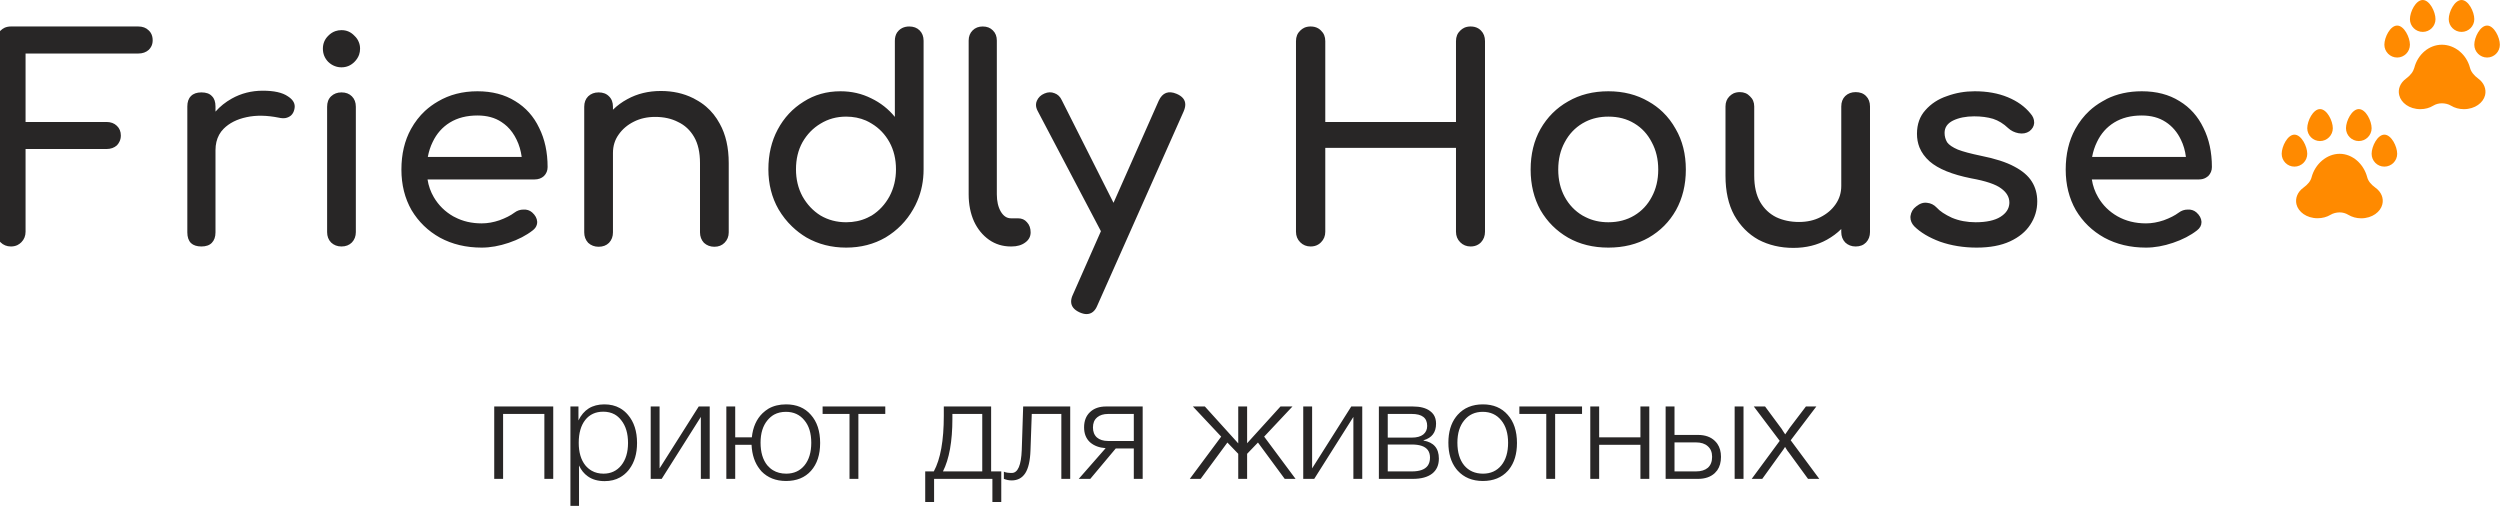 <svg width="355" height="72" viewBox="0 0 355 72" fill="none" xmlns="http://www.w3.org/2000/svg" xmlns:xlink="http://www.w3.org/1999/xlink">
	<desc>
			Created with Pixso.
	</desc>
	<defs>
		<clipPath id="clip44_401">
			<rect id="pawprints 2" width="31" height="31" transform="translate(324 0)" fill="white" fill-opacity="0"/>
		</clipPath>
	</defs>
	<path id="приют для животных" d="M82.14 57.72L82.14 59.7Q82.69 58.57 83.59 58Q84.52 57.42 85.82 57.42Q87.07 57.42 88.02 57.95Q88.67 58.31 89.18 58.92C90.03 59.92 90.46 61.24 90.46 62.9Q90.46 65.16 89.37 66.61L89.37 66.61Q89.29 66.73 89.2 66.83Q88.69 67.43 88.04 67.79Q87.1 68.32 85.86 68.32Q84.42 68.32 83.47 67.64Q82.68 67.09 82.22 66.1L82.22 71.83L81 71.83L81 57.72L82.14 57.72ZM111.62 57.42C113.1 57.42 114.28 57.91 115.14 58.9C116.02 59.88 116.46 61.22 116.46 62.9C116.46 64.56 116.03 65.88 115.16 66.86C114.3 67.82 113.12 68.3 111.62 68.3C110.17 68.3 109 67.83 108.12 66.92Q108.01 66.79 107.9 66.65Q106.82 65.3 106.72 63.16L104.4 63.16L104.4 68L103.14 68L103.14 57.72L104.4 57.72L104.4 62.1L106.76 62.1C106.91 60.66 107.42 59.52 108.28 58.68Q108.67 58.31 109.11 58.04L109.11 58.04Q110.18 57.42 111.62 57.42ZM210.57 57.42C212.05 57.42 213.22 57.91 214.09 58.9C214.97 59.88 215.41 61.22 215.41 62.9Q215.41 65.24 214.27 66.67L214.27 66.67Q214.19 66.77 214.11 66.86C213.24 67.82 212.06 68.3 210.57 68.3C209.08 68.3 207.88 67.81 206.99 66.83Q206.88 66.71 206.78 66.58Q205.67 65.15 205.67 62.86Q205.67 60.61 206.75 59.19L206.75 59.19Q206.87 59.04 206.99 58.9C207.88 57.91 209.08 57.42 210.57 57.42ZM78.56 68L77.3 68L77.3 58.78L71.44 58.78L71.44 68L70.18 68L70.18 57.72L78.56 57.72L78.56 68ZM100.78 68L99.52 68L99.52 59.2L93.96 68L92.4 68L92.4 57.72L93.66 57.72L93.66 66.51L99.22 57.72L100.78 57.72L100.78 68ZM125.71 58.78L121.89 58.78L121.89 68L120.63 68L120.63 58.78L116.81 58.78L116.81 57.72L125.71 57.72L125.71 58.78ZM142.18 71.28L140.92 71.28L140.92 68L132.64 68L132.64 71.28L131.38 71.28L131.38 66.94L132.6 66.94C133.55 65.19 134.02 62.56 134.02 59.04L134.02 57.72L140.74 57.72L140.74 66.94L142.18 66.94L142.18 71.28ZM151.97 68L150.71 68L150.71 58.78L146.51 58.78L146.33 63.94C146.28 65.43 146.03 66.51 145.59 67.19C145.15 67.87 144.51 68.22 143.65 68.22C143.28 68.22 142.91 68.14 142.55 68L142.55 66.98C142.79 67.1 143.17 67.16 143.67 67.16C144.54 67.16 145.01 66.06 145.09 63.88L145.29 57.72L151.97 57.72L151.97 68ZM162.26 68L161 68L161 63.68L158.44 63.68L154.82 68L153.18 68L157 63.64Q155.65 63.54 154.83 62.84Q154.79 62.81 154.76 62.78C154.21 62.26 153.94 61.56 153.94 60.68C153.94 59.77 154.22 59.05 154.78 58.52C155.35 57.98 156.11 57.72 157.06 57.72L162.26 57.72L162.26 68ZM174.29 62.84L170.49 68L168.95 68L173.41 62L169.39 57.72L171.09 57.72L175.83 62.96L175.83 57.72L177.09 57.72L177.09 62.94L181.83 57.72L183.53 57.72L179.51 62L183.97 68L182.43 68L178.63 62.84L177.09 64.44L177.09 68L175.83 68L175.83 64.44L174.29 62.84ZM193.44 68L192.18 68L192.18 59.2L186.62 68L185.06 68L185.06 57.72L186.32 57.72L186.32 66.51L191.88 57.72L193.44 57.72L193.44 68ZM204.32 65.12C204.32 66.05 204 66.76 203.36 67.26C202.72 67.75 201.81 68 200.62 68L195.8 68L195.8 57.72L200.62 57.72C201.67 57.72 202.49 57.93 203.06 58.36Q203.38 58.59 203.58 58.89Q203.92 59.41 203.92 60.16C203.92 61.4 203.33 62.18 202.14 62.52L202.14 62.56C203.59 62.81 204.32 63.66 204.32 65.12ZM224.65 58.78L220.83 58.78L220.83 68L219.57 68L219.57 58.78L215.75 58.78L215.75 57.72L224.65 57.72L224.65 58.78ZM234.2 68L232.94 68L232.94 63.16L227.08 63.16L227.08 68L225.82 68L225.82 57.72L227.08 57.72L227.08 62.1L232.94 62.1L232.94 57.72L234.2 57.72L234.2 68ZM236.52 57.72L237.78 57.72L237.78 61.76L241.12 61.76C242.12 61.76 242.92 62.04 243.5 62.6Q243.71 62.8 243.87 63.03L243.87 63.03Q244.38 63.78 244.38 64.87Q244.38 66.02 243.85 66.78Q243.69 66.99 243.5 67.18C242.92 67.72 242.12 68 241.12 68L236.52 68L236.52 57.72ZM246.32 57.72L247.58 57.72L247.58 68L246.32 68L246.32 57.72ZM257.92 57.72L254.28 62.52L258.34 68L256.74 68L254 64.24C253.96 64.18 253.91 64.12 253.84 64.04Q253.76 63.9 253.66 63.76C253.61 63.66 253.55 63.56 253.48 63.46C253.34 63.7 253.16 63.95 252.96 64.22L250.24 68L248.74 68L252.72 62.6L249.04 57.72L250.64 57.72L252.86 60.72C252.94 60.81 253.05 60.97 253.18 61.2C253.33 61.41 253.44 61.57 253.5 61.68C253.89 61.12 254.11 60.8 254.16 60.72L256.44 57.72L257.92 57.72ZM88.22 59.68Q87.81 59.14 87.27 58.84Q86.57 58.46 85.66 58.46C84.58 58.46 83.72 58.85 83.1 59.64Q82.18 60.82 82.18 62.88C82.18 64.22 82.49 65.29 83.12 66.08Q83.52 66.56 84.03 66.85Q84.75 67.26 85.7 67.26C86.75 67.26 87.59 66.86 88.22 66.08C88.86 65.28 89.18 64.22 89.18 62.9C89.18 61.55 88.86 60.48 88.22 59.68ZM114.22 59.68C113.57 58.88 112.7 58.48 111.6 58.48Q110.66 58.48 109.93 58.87Q109.4 59.17 108.98 59.68C108.33 60.46 108 61.52 108 62.86Q108 64.9 108.96 66.08Q109.32 66.5 109.76 66.77Q110.56 67.26 111.64 67.26C112.74 67.26 113.6 66.86 114.24 66.08C114.88 65.29 115.2 64.22 115.2 62.88C115.2 61.53 114.88 60.46 114.22 59.68ZM213.17 59.68C212.52 58.88 211.64 58.48 210.55 58.48C209.46 58.48 208.58 58.88 207.93 59.68C207.28 60.46 206.95 61.52 206.95 62.86C206.95 64.22 207.27 65.29 207.91 66.08C208.56 66.86 209.46 67.26 210.59 67.26C211.68 67.26 212.55 66.86 213.19 66.08C213.83 65.29 214.15 64.22 214.15 62.88C214.15 61.53 213.82 60.46 213.17 59.68ZM139.48 66.94L139.48 58.78L135.24 58.78L135.24 59.46C135.24 62.68 134.79 65.18 133.9 66.94L139.48 66.94ZM161 58.78L157.36 58.78Q156.37 58.78 155.8 59.26Q155.78 59.28 155.76 59.3C155.38 59.63 155.2 60.1 155.2 60.7C155.2 61.3 155.38 61.77 155.76 62.12Q156.34 62.62 157.36 62.62L161 62.62L161 58.78ZM202.66 60.48C202.66 59.34 201.93 58.78 200.48 58.78L197.06 58.78L197.06 62.14L200.48 62.14C201.19 62.14 201.73 61.99 202.1 61.7C202.47 61.4 202.66 61 202.66 60.48ZM243.12 64.87C243.12 64.22 242.92 63.72 242.5 63.36L242.49 63.35Q241.89 62.82 240.82 62.82L237.78 62.82L237.78 66.94L240.82 66.94C241.56 66.94 242.12 66.76 242.52 66.42C242.92 66.06 243.12 65.54 243.12 64.87ZM203.06 64.98Q203.06 64.34 202.76 63.92Q202.18 63.12 200.48 63.12L197.06 63.12L197.06 66.94L200.48 66.94Q202.12 66.94 202.72 66.15Q203.06 65.69 203.06 64.98Z" fill="#282626" fill-opacity="1" fill-rule="evenodd"/>
	<path id="Friendly House" d="M1.55 35C0.97 35 0.47 34.8 0.07 34.4C-0.33 34 -0.53 33.5 -0.53 32.91L-0.53 5.84Q-0.53 5.21 -0.25 4.76Q-0.12 4.54 0.07 4.35Q0.34 4.09 0.65 3.94Q1.06 3.76 1.55 3.76L19.64 3.76C20.25 3.76 20.74 3.94 21.12 4.32Q21.27 4.46 21.39 4.64Q21.68 5.09 21.68 5.72Q21.68 6.26 21.44 6.67Q21.31 6.89 21.12 7.08C20.74 7.42 20.25 7.6 19.64 7.6L3.63 7.6L3.63 17.32L15.12 17.32C15.73 17.32 16.22 17.5 16.6 17.87C16.97 18.22 17.16 18.68 17.16 19.24Q17.16 19.74 16.95 20.14Q16.82 20.41 16.6 20.64C16.22 20.98 15.73 21.16 15.12 21.16L3.63 21.16L3.63 32.91C3.63 33.5 3.43 34 3.03 34.4Q2.77 34.66 2.46 34.81Q2.05 35 1.55 35ZM120.15 35.16C118.07 35.16 116.19 34.68 114.51 33.72Q113.39 33.05 112.47 32.16Q111.36 31.1 110.55 29.72C109.59 28.04 109.11 26.14 109.11 24.04C109.11 21.93 109.55 20.05 110.43 18.4C111.33 16.71 112.56 15.4 114.11 14.44C115.65 13.45 117.4 12.96 119.35 12.96C120.92 12.96 122.37 13.29 123.71 13.96C125.04 14.6 126.16 15.48 127.07 16.6L127.07 5.79Q127.07 5.11 127.38 4.62Q127.49 4.46 127.63 4.32Q127.85 4.11 128.11 3.98L128.11 3.98L128.11 3.98Q128.56 3.76 129.11 3.76C129.72 3.76 130.21 3.94 130.59 4.32C130.96 4.69 131.15 5.18 131.15 5.79L131.15 24.04Q131.15 26.49 130.25 28.56Q130 29.16 129.67 29.72C128.71 31.4 127.4 32.73 125.75 33.72C124.09 34.68 122.23 35.16 120.15 35.16ZM143.55 35C142.38 35 141.34 34.68 140.43 34.04C139.53 33.4 138.82 32.53 138.31 31.44C137.81 30.32 137.55 29.04 137.55 27.6L137.55 5.76C137.55 5.17 137.74 4.69 138.11 4.32C138.49 3.94 138.97 3.76 139.55 3.76C140.14 3.76 140.62 3.94 140.99 4.32C141.37 4.69 141.55 5.17 141.55 5.76L141.55 27.6C141.55 28.58 141.74 29.4 142.11 30.04C142.49 30.68 142.97 31 143.55 31L144.55 31C145.09 31 145.51 31.18 145.83 31.56C146.18 31.93 146.35 32.41 146.35 33C146.35 33.58 146.1 34.06 145.59 34.43C145.09 34.81 144.43 35 143.63 35L143.55 35ZM186.11 35C185.52 35 185.03 34.8 184.63 34.4C184.23 34 184.03 33.5 184.03 32.91L184.03 5.84C184.03 5.22 184.23 4.73 184.63 4.35Q184.89 4.09 185.21 3.94L185.21 3.94Q185.61 3.76 186.11 3.76Q186.73 3.76 187.19 4.03L187.19 4.03L187.19 4.03Q187.41 4.16 187.59 4.35C187.99 4.73 188.19 5.22 188.19 5.84L188.19 17.32L206.75 17.32L206.75 5.84C206.75 5.22 206.95 4.73 207.35 4.35Q207.61 4.09 207.93 3.94L207.93 3.94Q208.33 3.76 208.83 3.76Q209.45 3.76 209.91 4.03L209.91 4.03L209.91 4.03Q210.13 4.16 210.31 4.35C210.68 4.73 210.87 5.22 210.87 5.84L210.87 32.91C210.87 33.5 210.68 34 210.31 34.4Q210.13 34.59 209.91 34.72Q209.45 35 208.83 35C208.24 35 207.75 34.8 207.35 34.4C206.95 34 206.75 33.5 206.75 32.91L206.75 21L188.19 21L188.19 32.91C188.19 33.5 187.99 34 187.59 34.4Q187.41 34.59 187.19 34.72Q186.73 35 186.11 35ZM48.49 9.56Q47.99 9.56 47.55 9.39Q47.04 9.2 46.61 8.79C46.1 8.26 45.85 7.64 45.85 6.91C45.85 6.2 46.1 5.58 46.61 5.08Q47.07 4.61 47.63 4.42Q48.03 4.28 48.49 4.28C49.21 4.28 49.82 4.54 50.33 5.08Q50.76 5.48 50.95 5.98Q51.13 6.41 51.13 6.91Q51.13 7.37 50.99 7.77Q50.79 8.33 50.33 8.79C49.82 9.3 49.21 9.56 48.49 9.56ZM30.6 15.85C31.25 15.11 32.02 14.5 32.91 14C34.25 13.25 35.72 12.88 37.32 12.88C38.91 12.88 40.1 13.14 40.88 13.68C41.52 14.09 41.85 14.57 41.85 15.12C41.85 15.25 41.83 15.38 41.8 15.52C41.72 15.89 41.56 16.18 41.32 16.4C41.1 16.58 40.85 16.7 40.56 16.76C40.26 16.81 39.94 16.79 39.59 16.71C37.89 16.37 36.36 16.34 35 16.64C33.64 16.93 32.56 17.48 31.76 18.28Q31.37 18.67 31.12 19.13Q30.6 20.08 30.6 21.32L30.6 33C30.6 33.64 30.42 34.13 30.08 34.48C29.76 34.82 29.26 35 28.6 35C27.96 35 27.46 34.84 27.12 34.52C26.77 34.17 26.6 33.66 26.6 33L26.6 15.12C26.6 14.48 26.77 13.98 27.12 13.64C27.46 13.29 27.96 13.12 28.6 13.12C29.26 13.12 29.76 13.29 30.08 13.64Q30.1 13.65 30.11 13.67Q30.6 14.15 30.6 15.12L30.6 15.85ZM101.44 35.04C100.86 35.04 100.36 34.85 99.96 34.48C99.59 34.08 99.4 33.58 99.4 33L99.4 23.16C99.4 21.64 99.12 20.4 98.56 19.44C98 18.48 97.24 17.77 96.28 17.32C95.35 16.84 94.27 16.6 93.04 16.6C91.92 16.6 90.91 16.82 90 17.28C89.1 17.73 88.38 18.34 87.84 19.12C87.31 19.86 87.04 20.73 87.04 21.72L87.04 33C87.04 33.58 86.86 34.08 86.48 34.48C86.11 34.85 85.62 35.04 85 35.04C84.42 35.04 83.92 34.85 83.52 34.48C83.15 34.08 82.96 33.58 82.96 33L82.96 15.16C82.96 14.54 83.15 14.05 83.52 13.68C83.92 13.3 84.42 13.12 85 13.12C85.62 13.12 86.11 13.3 86.48 13.68C86.86 14.05 87.04 14.54 87.04 15.16L87.04 15.58Q87.93 14.7 89.08 14.08C90.5 13.3 92.08 12.92 93.84 12.92Q96.38 12.92 98.41 13.93L98.42 13.93Q98.59 14.02 98.76 14.12Q99.58 14.55 100.27 15.14Q101.43 16.13 102.2 17.56Q103.48 19.84 103.48 23.16L103.48 33C103.48 33.58 103.28 34.08 102.88 34.48C102.51 34.85 102.03 35.04 101.44 35.04ZM68.4 35.16C66.19 35.16 64.21 34.69 62.48 33.75C60.77 32.8 59.43 31.49 58.44 29.84C57.48 28.16 57 26.24 57 24.08C57 21.89 57.45 19.97 58.36 18.32Q59.18 16.84 60.35 15.75L60.35 15.75Q61.19 14.98 62.2 14.4C63.83 13.44 65.69 12.96 67.8 12.96Q70.92 12.96 73.16 14.36C74.65 15.26 75.79 16.53 76.56 18.16C77.36 19.76 77.76 21.61 77.76 23.72C77.76 24.22 77.59 24.65 77.24 25C76.89 25.32 76.45 25.48 75.92 25.48L60.71 25.48C60.85 26.39 61.15 27.23 61.6 28C62.27 29.14 63.19 30.05 64.36 30.72Q64.48 30.78 64.6 30.84Q66.27 31.72 68.4 31.72C69.23 31.72 70.07 31.57 70.92 31.28C71.8 30.96 72.51 30.6 73.04 30.2C73.44 29.9 73.87 29.76 74.32 29.76C74.8 29.73 75.21 29.86 75.56 30.16C76.01 30.56 76.25 31 76.28 31.48C76.28 31.5 76.28 31.53 76.28 31.55Q76.28 31.73 76.23 31.9Q76.11 32.36 75.64 32.72C74.73 33.43 73.6 34.02 72.24 34.48C70.91 34.93 69.63 35.16 68.4 35.16ZM228.39 35.16C226.23 35.16 224.32 34.69 222.67 33.75C221.02 32.8 219.71 31.49 218.75 29.84C217.82 28.16 217.35 26.24 217.35 24.08C217.35 21.89 217.82 19.97 218.75 18.32C219.71 16.64 221.02 15.33 222.67 14.4C224.32 13.44 226.23 12.96 228.39 12.96C230.52 12.96 232.42 13.44 234.07 14.4Q235.21 15.04 236.12 15.92Q237.19 16.95 237.95 18.32C238.91 19.97 239.39 21.89 239.39 24.08C239.39 26.24 238.92 28.16 237.99 29.84C237.06 31.49 235.76 32.8 234.11 33.75C232.46 34.69 230.55 35.16 228.39 35.16ZM280.69 35.16C278.82 35.16 277.09 34.88 275.49 34.32C273.91 33.73 272.69 33 271.81 32.12C271.46 31.74 271.28 31.32 271.28 30.86Q271.28 30.77 271.29 30.68C271.37 30.12 271.63 29.66 272.09 29.32C272.62 28.89 273.14 28.72 273.65 28.8C274.18 28.85 274.63 29.08 275.01 29.48Q275.69 30.24 277.17 30.92Q278.69 31.56 280.53 31.56C282.07 31.56 283.25 31.3 284.05 30.8C284.87 30.29 285.3 29.64 285.33 28.84C285.33 28.81 285.33 28.78 285.33 28.76C285.33 27.99 284.94 27.32 284.17 26.76Q283.01 25.88 279.89 25.32C277.19 24.78 275.23 23.98 274.01 22.92Q273.01 22.03 272.56 20.92Q272.21 20.03 272.21 19C272.21 17.64 272.61 16.52 273.41 15.64C274.21 14.73 275.23 14.06 276.49 13.64C277.74 13.18 279.05 12.96 280.41 12.96Q283.05 12.96 285.09 13.8C286.45 14.36 287.53 15.13 288.33 16.12C288.68 16.51 288.85 16.93 288.85 17.38C288.85 17.41 288.85 17.44 288.85 17.48C288.82 17.93 288.59 18.32 288.17 18.64C287.74 18.93 287.23 19.02 286.65 18.92C286.06 18.81 285.57 18.57 285.17 18.2C284.5 17.56 283.78 17.12 283.01 16.87C282.23 16.64 281.34 16.52 280.33 16.52Q278.57 16.52 277.33 17.12C276.53 17.52 276.13 18.1 276.13 18.87C276.13 19.36 276.25 19.79 276.49 20.2C276.75 20.57 277.26 20.92 278.01 21.24C278.75 21.53 279.85 21.82 281.29 22.12C283.29 22.52 284.86 23.02 286.01 23.64C287.18 24.25 288.02 24.97 288.53 25.8C289.03 26.6 289.29 27.53 289.29 28.6C289.29 29.82 288.95 30.93 288.29 31.92C287.65 32.9 286.69 33.69 285.41 34.28C284.15 34.86 282.58 35.16 280.69 35.16ZM304.73 35.16C302.51 35.16 300.54 34.69 298.81 33.75C297.1 32.8 295.75 31.49 294.77 29.84C293.81 28.16 293.33 26.24 293.33 24.08C293.33 21.89 293.78 19.97 294.69 18.32Q295.51 16.84 296.68 15.75L296.68 15.75Q297.51 14.98 298.53 14.4Q298.82 14.22 299.13 14.07L299.13 14.06Q301.35 12.96 304.13 12.96C306.21 12.96 307.99 13.42 309.49 14.36C310.98 15.26 312.11 16.53 312.89 18.16Q314.09 20.56 314.09 23.72C314.09 24.22 313.91 24.65 313.57 25Q313.42 25.13 313.26 25.22L313.26 25.22Q312.83 25.48 312.25 25.48L297.04 25.48C297.18 26.39 297.48 27.23 297.93 28C298.59 29.14 299.51 30.05 300.69 30.72C301.86 31.38 303.21 31.72 304.73 31.72C305.55 31.72 306.39 31.57 307.25 31.28C308.13 30.96 308.83 30.6 309.37 30.2C309.77 29.9 310.19 29.76 310.65 29.76C311.13 29.73 311.54 29.86 311.89 30.16C312.34 30.56 312.58 31 312.61 31.48C312.61 31.5 312.61 31.53 312.61 31.55C312.61 32 312.4 32.39 311.97 32.72C311.06 33.43 309.93 34.02 308.57 34.48Q306.57 35.16 304.73 35.16ZM254.66 35.2C252.82 35.2 251.17 34.81 249.7 34.04C248.26 33.24 247.12 32.08 246.26 30.56Q245.02 28.28 245.02 24.96L245.02 15.12C245.02 14.53 245.21 14.05 245.58 13.68Q245.85 13.41 246.16 13.26Q246.57 13.08 247.06 13.08C247.65 13.08 248.13 13.28 248.5 13.68C248.9 14.05 249.1 14.53 249.1 15.12L249.1 24.96Q249.1 27.2 249.94 28.68C250.5 29.64 251.26 30.36 252.22 30.84Q253.66 31.52 255.46 31.52C256.61 31.52 257.62 31.29 258.5 30.84C259.41 30.38 260.13 29.77 260.66 29C261.2 28.22 261.46 27.36 261.46 26.4L261.46 15.12C261.46 14.5 261.65 14.01 262.02 13.64C262.42 13.26 262.92 13.08 263.5 13.08C264.12 13.08 264.61 13.26 264.98 13.64C265.35 14.01 265.54 14.5 265.54 15.12L265.54 32.96C265.54 33.54 265.35 34.04 264.98 34.43C264.61 34.81 264.12 35 263.5 35C262.92 35 262.42 34.81 262.02 34.43C261.65 34.04 261.46 33.54 261.46 32.96L261.46 32.52C260.87 33.11 260.19 33.61 259.42 34.04C258.04 34.81 256.45 35.2 254.66 35.2ZM154.27 44.6C154 44.6 153.68 44.52 153.31 44.36C152.5 43.99 152.1 43.48 152.1 42.82C152.1 42.52 152.18 42.19 152.35 41.84L156.33 32.83L147.35 15.76Q147.11 15.31 147.11 14.89C147.11 14.69 147.15 14.5 147.23 14.32C147.44 13.84 147.8 13.49 148.31 13.28C148.81 13.06 149.29 13.05 149.75 13.24C150.2 13.4 150.55 13.73 150.78 14.24L158.12 28.8L164.55 14.28C165.08 13.16 165.92 12.84 167.07 13.32C167.9 13.67 168.31 14.18 168.31 14.85C168.31 15.14 168.23 15.47 168.07 15.84L155.83 43.36C155.5 44.18 154.99 44.6 154.27 44.6ZM48.49 35C47.9 35 47.41 34.81 47.01 34.43C46.63 34.04 46.45 33.54 46.45 32.96L46.45 15.16C46.45 14.54 46.63 14.05 47.01 13.68C47.41 13.3 47.9 13.12 48.49 13.12C49.1 13.12 49.59 13.3 49.97 13.68C50.34 14.05 50.53 14.54 50.53 15.16L50.53 32.96C50.53 33.54 50.34 34.04 49.97 34.43C49.59 34.81 49.1 35 48.49 35ZM60.75 22.28L74.08 22.28C73.96 21.39 73.72 20.57 73.36 19.84Q72.83 18.73 72.01 17.95Q71.63 17.6 71.2 17.32C70.27 16.7 69.13 16.4 67.8 16.4C66.28 16.4 64.97 16.73 63.88 17.4C62.81 18.06 62 18.98 61.44 20.16C61.12 20.81 60.89 21.52 60.75 22.28ZM297.08 22.28L310.4 22.28C310.29 21.39 310.05 20.57 309.69 19.84C309.18 18.77 308.46 17.93 307.53 17.32L307.51 17.31Q306.12 16.4 304.13 16.4C302.61 16.4 301.3 16.73 300.21 17.4C299.14 18.06 298.33 18.98 297.77 20.16C297.45 20.81 297.22 21.52 297.08 22.28ZM120.15 31.56Q121.79 31.56 123.15 30.93L123.15 30.93Q123.48 30.78 123.79 30.6C124.85 29.93 125.69 29.02 126.31 27.88C126.92 26.73 127.23 25.45 127.23 24.04C127.23 22.6 126.92 21.32 126.31 20.2C125.69 19.08 124.85 18.2 123.79 17.56Q123.39 17.31 122.97 17.12Q121.68 16.56 120.15 16.56C118.81 16.56 117.6 16.89 116.51 17.56C115.44 18.2 114.59 19.08 113.95 20.2C113.33 21.32 113.03 22.6 113.03 24.04C113.03 25.45 113.33 26.73 113.95 27.88C114.59 29.02 115.44 29.93 116.51 30.6C117.6 31.24 118.81 31.56 120.15 31.56ZM228.39 31.56C229.78 31.56 231 31.24 232.07 30.6C233.14 29.96 233.96 29.08 234.55 27.96C235.16 26.84 235.47 25.54 235.47 24.08C235.47 22.61 235.16 21.32 234.55 20.2C233.96 19.05 233.14 18.16 232.07 17.52C231 16.87 229.78 16.56 228.39 16.56Q226.59 16.56 225.15 17.28Q224.92 17.39 224.71 17.52C223.64 18.16 222.8 19.05 222.19 20.2C221.58 21.32 221.27 22.61 221.27 24.08C221.27 25.54 221.58 26.84 222.19 27.96C222.8 29.08 223.64 29.96 224.71 30.6Q224.92 30.72 225.15 30.83L225.15 30.83Q226.59 31.56 228.39 31.56Z" fill="#282626" fill-opacity="1" fill-rule="evenodd"/>
	<rect id="pawprints 2" width="31" height="31" transform="translate(324 0)" fill="#FFFFFF" fill-opacity="0"/>
	<g clip-path="url(#clip44_401)">
		<path id="Vector" d="M337.33 26.67C336.67 26.19 336.29 25.71 336.15 25.19C335.65 23.26 334.04 21.84 332.23 21.84C330.42 21.84 328.74 23.26 328.24 25.19C328.11 25.7 327.72 26.19 327.06 26.67C326.26 27.25 325.89 28.15 326.1 29.02C326.35 30.06 327.51 30.99 329.1 30.99C329.77 30.99 330.41 30.82 330.94 30.5C331.3 30.28 331.78 30.16 332.23 30.16C332.67 30.16 333.09 30.28 333.45 30.5C333.98 30.82 334.62 31 335.28 31C336.87 31 338.04 30.07 338.29 29.02C338.51 28.15 338.14 27.25 337.33 26.67Z" fill="#FF8A00" fill-opacity="1" fill-rule="nonzero"/>
		<path id="Vector" d="M327.63 21.84C327.63 20.79 326.8 19.12 325.81 19.12C324.83 19.12 324 20.79 324 21.84C324 22.85 324.81 23.66 325.81 23.66C326.81 23.66 327.63 22.85 327.63 21.84Z" fill="#FF8A00" fill-opacity="1" fill-rule="nonzero"/>
		<path id="Vector" d="M338.58 19.12C337.6 19.12 336.77 20.79 336.77 21.84C336.77 22.85 337.58 23.66 338.58 23.66C339.58 23.66 340.4 22.85 340.4 21.84C340.4 20.79 339.57 19.12 338.58 19.12Z" fill="#FF8A00" fill-opacity="1" fill-rule="nonzero"/>
		<path id="Vector" d="M333.13 18.21C333.13 19.21 333.95 20.03 334.95 20.03C335.95 20.03 336.77 19.21 336.77 18.21C336.77 17.16 335.94 15.49 334.95 15.49C333.97 15.49 333.13 17.16 333.13 18.21Z" fill="#FF8A00" fill-opacity="1" fill-rule="nonzero"/>
		<path id="Vector" d="M329.44 20.03C330.44 20.03 331.26 19.21 331.26 18.21C331.26 17.16 330.43 15.49 329.44 15.49C328.46 15.49 327.63 17.16 327.63 18.21C327.63 19.21 328.44 20.03 329.44 20.03Z" fill="#FF8A00" fill-opacity="1" fill-rule="nonzero"/>
		<path id="Vector" d="M351.92 11.17C351.26 10.69 350.87 10.15 350.74 9.63C350.24 7.7 348.56 6.35 346.75 6.35C344.94 6.35 343.33 7.7 342.83 9.63C342.69 10.15 342.31 10.69 341.65 11.17C340.84 11.76 340.47 12.66 340.69 13.52C340.94 14.57 342.1 15.5 343.69 15.5C344.36 15.5 345 15.33 345.53 15C345.89 14.78 346.31 14.67 346.75 14.67C347.19 14.67 347.68 14.78 348.03 15C348.57 15.33 349.2 15.5 349.87 15.5C351.46 15.5 352.62 14.58 352.88 13.52C353.09 12.66 352.72 11.75 351.92 11.17Z" fill="#FF8A00" fill-opacity="1" fill-rule="nonzero"/>
		<path id="Vector" d="M342.21 6.35C342.21 5.3 341.38 3.63 340.4 3.63C339.41 3.63 338.58 5.3 338.58 6.35C338.58 7.35 339.4 8.17 340.4 8.17C341.4 8.17 342.21 7.35 342.21 6.35Z" fill="#FF8A00" fill-opacity="1" fill-rule="nonzero"/>
		<path id="Vector" d="M353.17 3.63C352.18 3.63 351.35 5.3 351.35 6.35C351.35 7.35 352.17 8.17 353.17 8.17C354.17 8.17 354.98 7.35 354.98 6.35C354.98 5.3 354.15 3.63 353.17 3.63Z" fill="#FF8A00" fill-opacity="1" fill-rule="nonzero"/>
		<path id="Vector" d="M347.72 2.72C347.72 3.72 348.54 4.53 349.54 4.53C350.54 4.53 351.35 3.72 351.35 2.72C351.35 1.67 350.52 0 349.54 0C348.55 0 347.72 1.67 347.72 2.72Z" fill="#FF8A00" fill-opacity="1" fill-rule="nonzero"/>
		<path id="Vector" d="M342.21 2.72C342.21 3.72 343.03 4.53 344.03 4.53C345.03 4.53 345.84 3.72 345.84 2.72C345.84 1.67 345.01 0 344.03 0C343.04 0 342.21 1.67 342.21 2.72Z" fill="#FF8A00" fill-opacity="1" fill-rule="nonzero"/>
	</g>
</svg>
